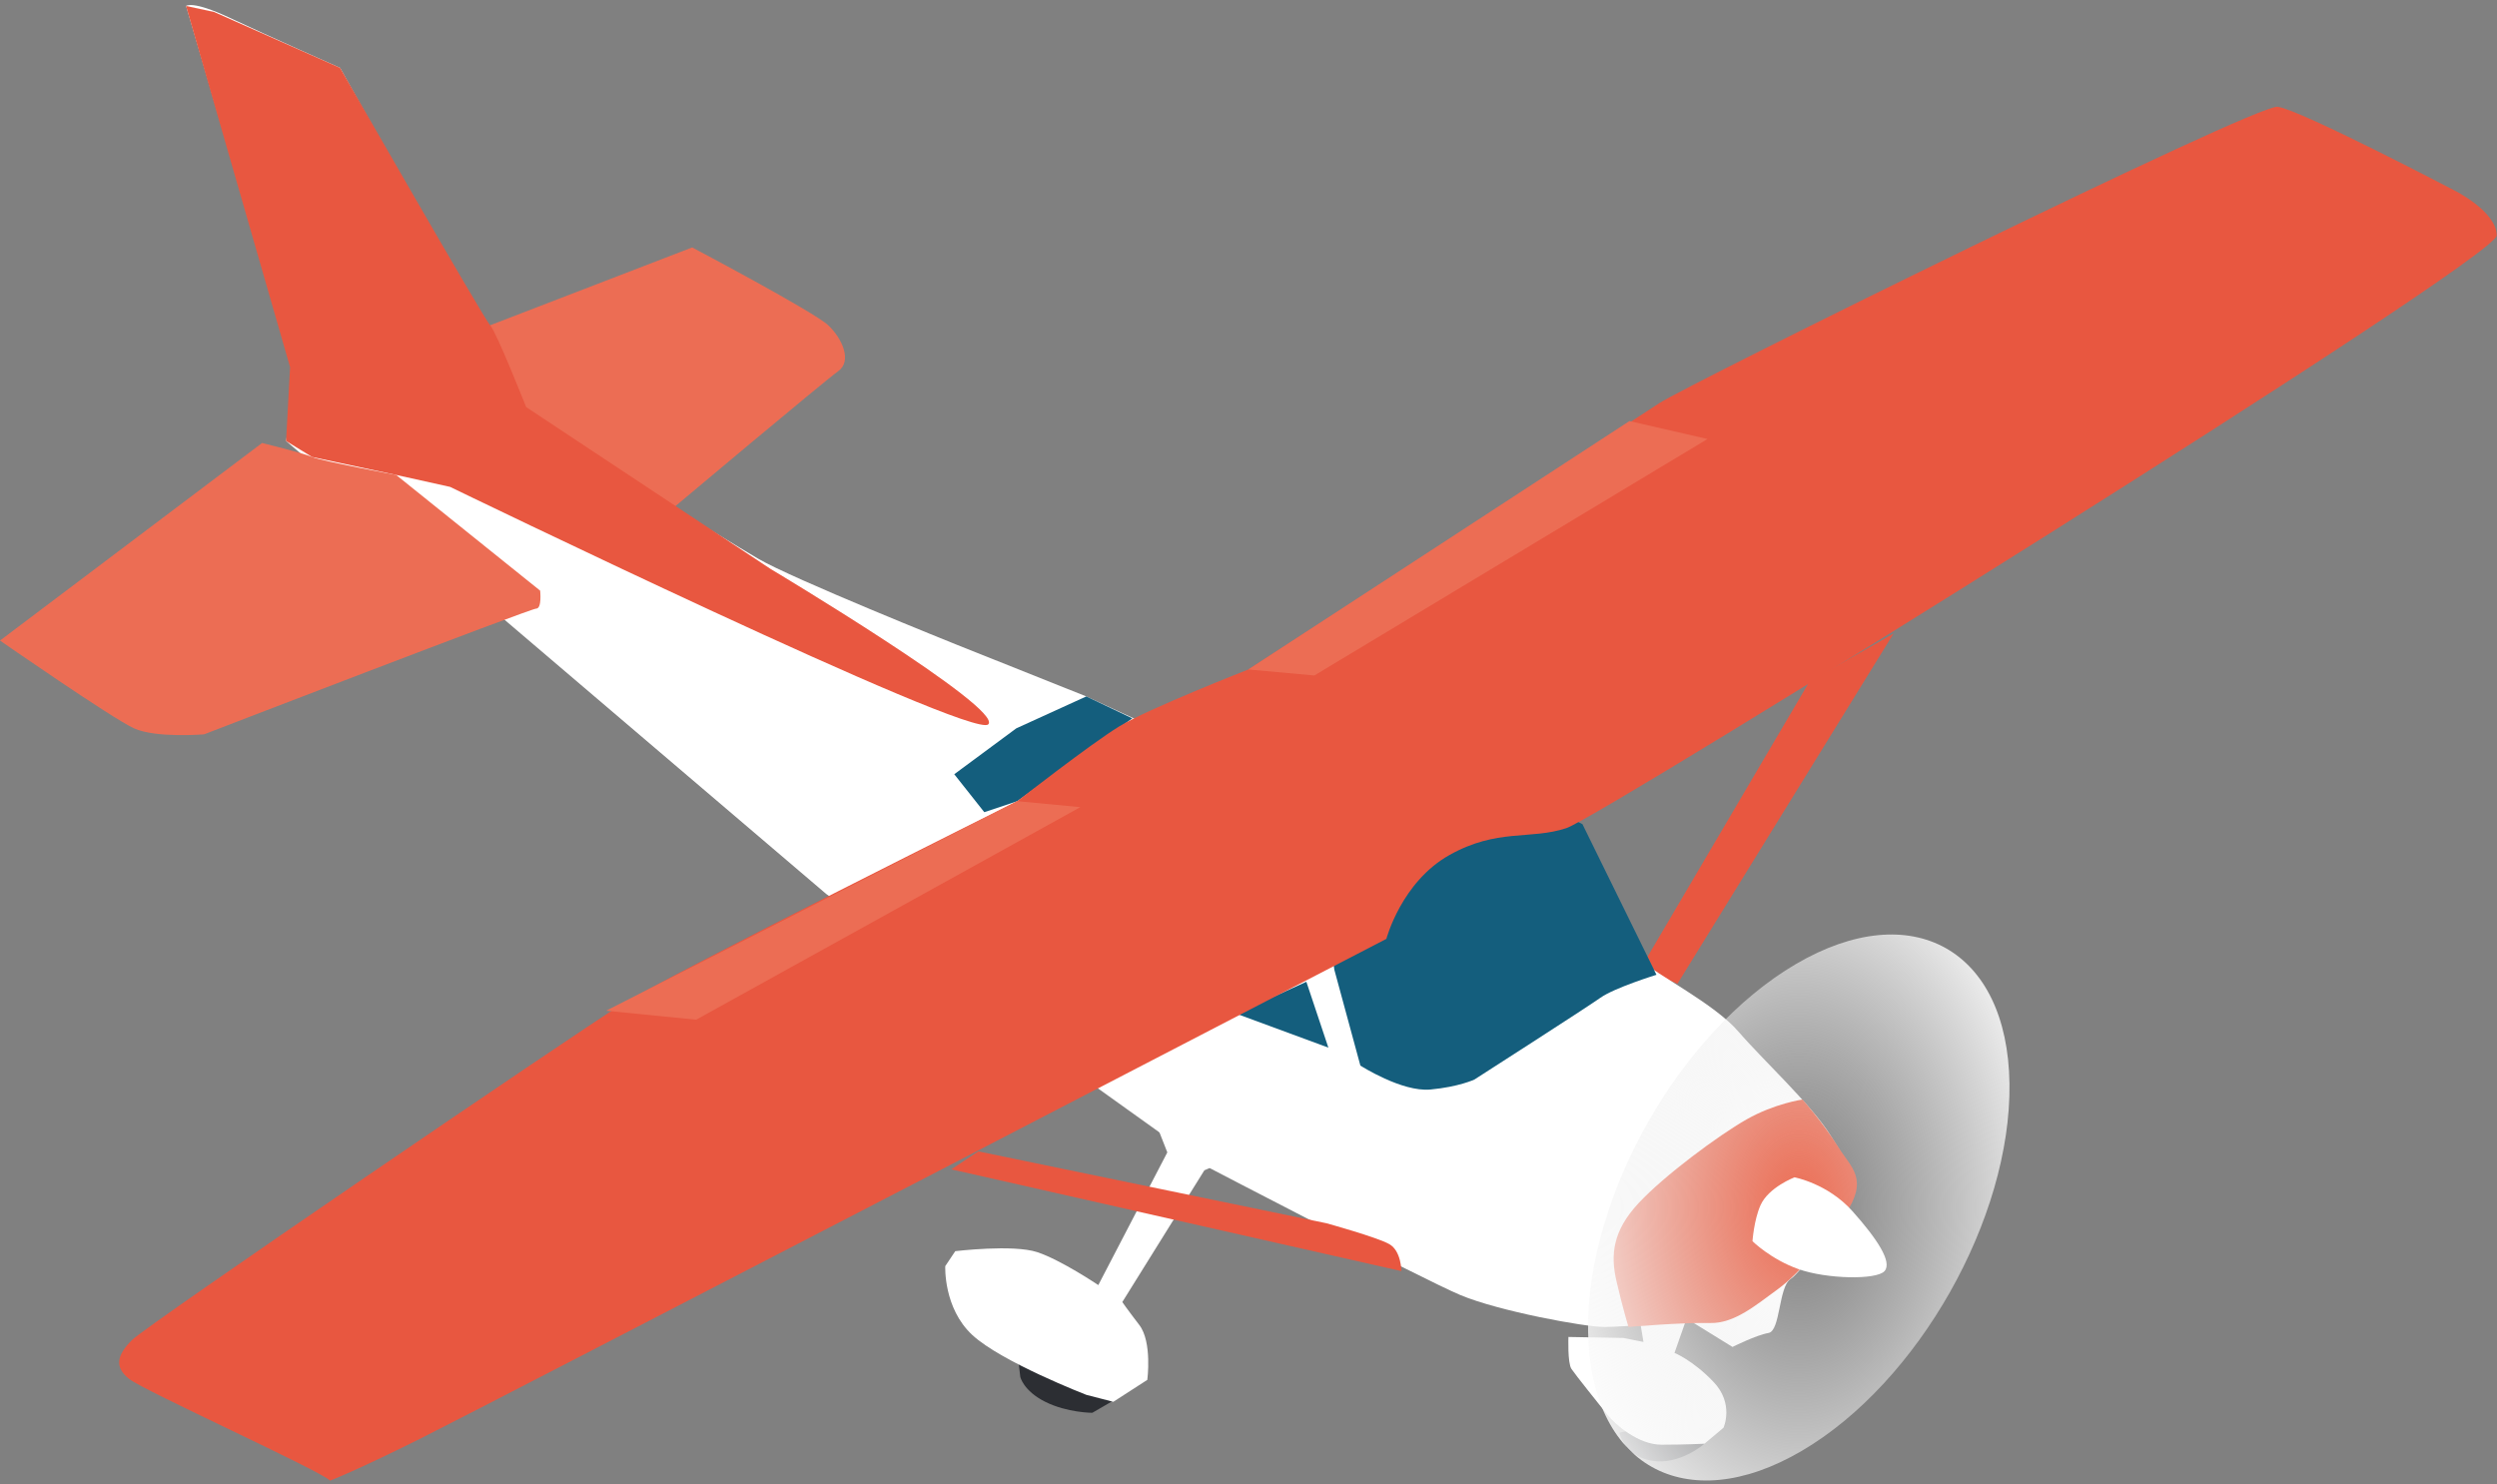 <svg xmlns="http://www.w3.org/2000/svg" width="143" height="85" viewBox="0 0 143 85">
  <rect x="0" y="0" width="143" height="85" fill="#808080" stroke="none"/>
  <defs>
    <radialGradient id="a" r="65.048%" fx="50%" fy="50%">
      <stop stop-color="#E0E0E0" stop-opacity="0" offset="0%"/>
      <stop stop-color="#FFFFFF" offset="100%"/>
    </radialGradient>
  </defs>
  <g fill="none" fill-rule="evenodd">
    <path fill="#2C2E33" d="M58.43 78.863C58.43 78.863 58.602 79.663 59.862 80.292 61.122 80.921 62.555 80.921 62.555 80.921L64.331 79.892 61.294 77.035 58.316 77.892 58.43 78.863M92.743 82.064C92.743 82.064 92.973 83.378 94.577 83.664 96.181 83.949 97.613 82.692 97.613 82.692L96.295 81.264 92.743 82.064"/>
    <polyline fill="#E85740" points="96.066 56.347 108.44 36.289 103.628 39.032 94.348 54.804 94.863 55.833 96.066 56.347"/>
    <path fill="#FFFFFF" d="M28.413,35.088 L17.185,25.945 L16.383,25.259 L16.956,21.716 L10.655,0.343 C10.655,0.343 10.999,3.37507799e-14 13.175,1.029 C15.352,2.057 19.477,3.886 19.477,3.886 C19.477,3.886 25.892,15.43 26.924,17.03 C27.955,18.63 28.836,21.908 30.132,23.316 C31.427,24.724 41.474,30.86 43.422,32.002 C45.369,33.146 54.764,36.917 54.764,36.917 L62.211,39.889 C62.211,39.889 93.03,54.119 93.946,54.976 C94.863,55.833 98.186,57.49 99.561,59.09 C100.935,60.691 103.685,63.205 104.831,65.034 C105.976,66.863 106.664,67.962 105.862,68.991 C105.06,70.02 103.227,72.806 102.539,73.263 C101.852,73.72 101.967,76.235 101.279,76.349 C100.592,76.463 99.217,77.149 99.217,77.149 L96.811,75.663 C96.811,75.663 93.03,76.006 91.884,76.006 C90.739,76.006 85.812,75.092 83.635,74.177 C81.459,73.263 69.2,66.863 69.2,66.863 L47.317,51.204 L28.413,35.088 Z"/>
    <path fill="#EC6D54" d="M0 36.689L15.009 25.373C15.009 25.373 17.35 25.945 17.873 26.173 18.396 26.401 22.685 27.202 22.685 27.202L30.934 33.831C30.934 33.831 31.048 34.86 30.704 34.86 30.361 34.86 11.686 42.061 11.686 42.061 11.686 42.061 8.936 42.289 7.676 41.718 6.416 41.146 0 36.689 0 36.689M28.07 18.63L39.641 14.172C39.641 14.172 46.614 17.858 47.432 18.63 48.249 19.402 48.806 20.687 48.005 21.259 47.202 21.83 38.495 29.145 38.495 29.145L30.132 25.945 27.267 20.344 28.07 18.63"/>
    <path fill="#E85740" d="M22.685,27.202 L25.778,27.888 C25.778,27.888 55.705,42.403 56.597,41.489 C57.49,40.575 44.109,32.574 44.109,32.574 L30.132,23.316 C30.132,23.316 28.413,18.973 28.07,18.63 C27.726,18.287 19.477,3.886 19.477,3.886 L12.259,0.686 L10.655,0.343 L16.612,21.03 L16.383,25.259 L17.873,26.173 L22.685,27.202"/>
    <polyline fill="#145E7D" points="56.368 46.518 54.649 44.346 58.201 41.718 62.211 39.889 64.846 41.146 58.258 45.889 56.368 46.518"/>
    <polyline fill="#145E7D" points="70.804 58.062 76.074 60.005 74.814 56.233 70.804 58.062"/>
    <path fill="#145E7D" d="M76.417,55.547 L77.907,61.033 C77.907,61.033 80.281,62.558 81.917,62.405 C83.552,62.252 84.437,61.833 84.437,61.833 C84.437,61.833 90.853,57.719 91.655,57.148 C92.457,56.576 94.863,55.833 94.863,55.833 L90.624,47.204 L87.187,45.489 L75.845,51.319 L76.417,55.547"/>
    <path fill="#FFFFFF" d="M63.758 80.292L65.705 79.035C65.705 79.035 65.992 76.863 65.247 75.892 64.502 74.92 64.273 74.577 64.273 74.577L68.971 67.034 70.116 66.52C70.116 66.52 69.429 65.091 67.882 64.691 66.335 64.291 66.335 64.691 66.335 64.691L66.851 66.005 62.898 73.606C62.898 73.606 60.779 72.177 59.404 71.72 58.029 71.263 54.707 71.663 54.707 71.663L54.134 72.52C54.134 72.52 54.019 74.92 55.681 76.463 57.342 78.006 62.211 79.892 62.211 79.892L63.758 80.292M89.822 76.577C89.822 76.577 89.765 78.064 89.994 78.406 90.223 78.749 91.598 80.464 92.056 81.035 92.515 81.607 93.832 82.749 95.149 82.749 96.467 82.749 97.613 82.692 97.613 82.692L98.701 81.778C98.701 81.778 99.331 80.406 98.128 79.149 96.925 77.892 95.894 77.492 95.894 77.492L96.639 75.377 93.889 75.492 94.118 76.863 92.973 76.635 89.822 76.577"/>
    <path fill="#E85740" d="M18.904,84.807 C18.904,84.807 20.279,84.292 24.059,82.407 C27.84,80.521 79.396,53.776 79.396,53.776 C79.396,53.776 80.256,50.518 83.005,48.975 C85.755,47.432 87.645,48.118 89.708,47.432 C91.77,46.747 142.982,14.858 142.982,13.487 C142.982,12.115 140.576,10.915 140.576,10.915 C140.576,10.915 131.712,6.27 130.437,6.115 C129.162,5.96 96.582,22.059 95.035,23.087 C93.488,24.116 71.491,38.346 71.491,38.346 C71.491,38.346 65.734,40.604 64.101,41.603 C62.468,42.603 58.258,45.889 58.258,45.889 C58.258,45.889 38.323,55.833 35.574,57.547 C32.824,59.262 8.421,75.892 7.562,76.749 C6.702,77.606 6.53,78.292 7.39,78.978 C8.249,79.663 18.35,84.233 18.904,84.807"/>
    <polyline fill="#EC6D54" points="39.87 58.405 61.867 46.232 58.258 45.889 34.714 57.89 39.87 58.405"/>
    <polyline fill="#EC6D54" points="75.272 38.689 97.785 25.145 93.316 24.116 71.491 38.346 75.272 38.689"/>
    <path fill="#E85740" d="M80.256,72.806 L54.478,66.977 L56.024,65.948 L75.959,70.063 C75.959,70.063 78.882,70.869 79.568,71.263 C80.255,71.657 80.256,72.806 80.256,72.806"/>
    <path fill="#EC6D54" d="M93.259,76.006 C93.259,76.006 92.915,74.863 92.572,73.377 C92.228,71.892 92.343,70.52 93.832,68.92 C95.321,67.32 98.415,65.034 100.019,64.119 C101.623,63.205 103.227,62.977 103.227,62.977 C103.227,62.977 104.385,64.279 105.289,65.72 C106.044,66.923 107.036,67.536 105.647,69.591 C104.876,70.733 103.084,72.92 101.823,73.834 C100.563,74.749 99.331,75.806 97.956,75.778 C96.238,75.742 93.259,76.006 93.259,76.006"/>
    <path fill="url(#a)" d="M102.848,55.219 C109.506,51.318 114.981,54.388 115.08,62.079 C115.179,69.775 109.856,79.189 103.189,83.1 C96.519,87.014 91.037,83.935 90.947,76.228 C90.857,68.526 96.186,59.121 102.848,55.219"/>
    <path fill="#FFFFFF" d="M102.768,67.434 C102.768,67.434 104.672,67.784 106.091,69.377 C107.509,70.97 108.382,72.291 107.924,72.806 C107.466,73.32 104.601,73.263 102.998,72.692 C101.394,72.12 100.362,71.091 100.362,71.091 C100.362,71.091 100.446,69.876 100.821,69.034 C101.279,68.005 102.768,67.434 102.768,67.434"/>
  </g>
</svg>
